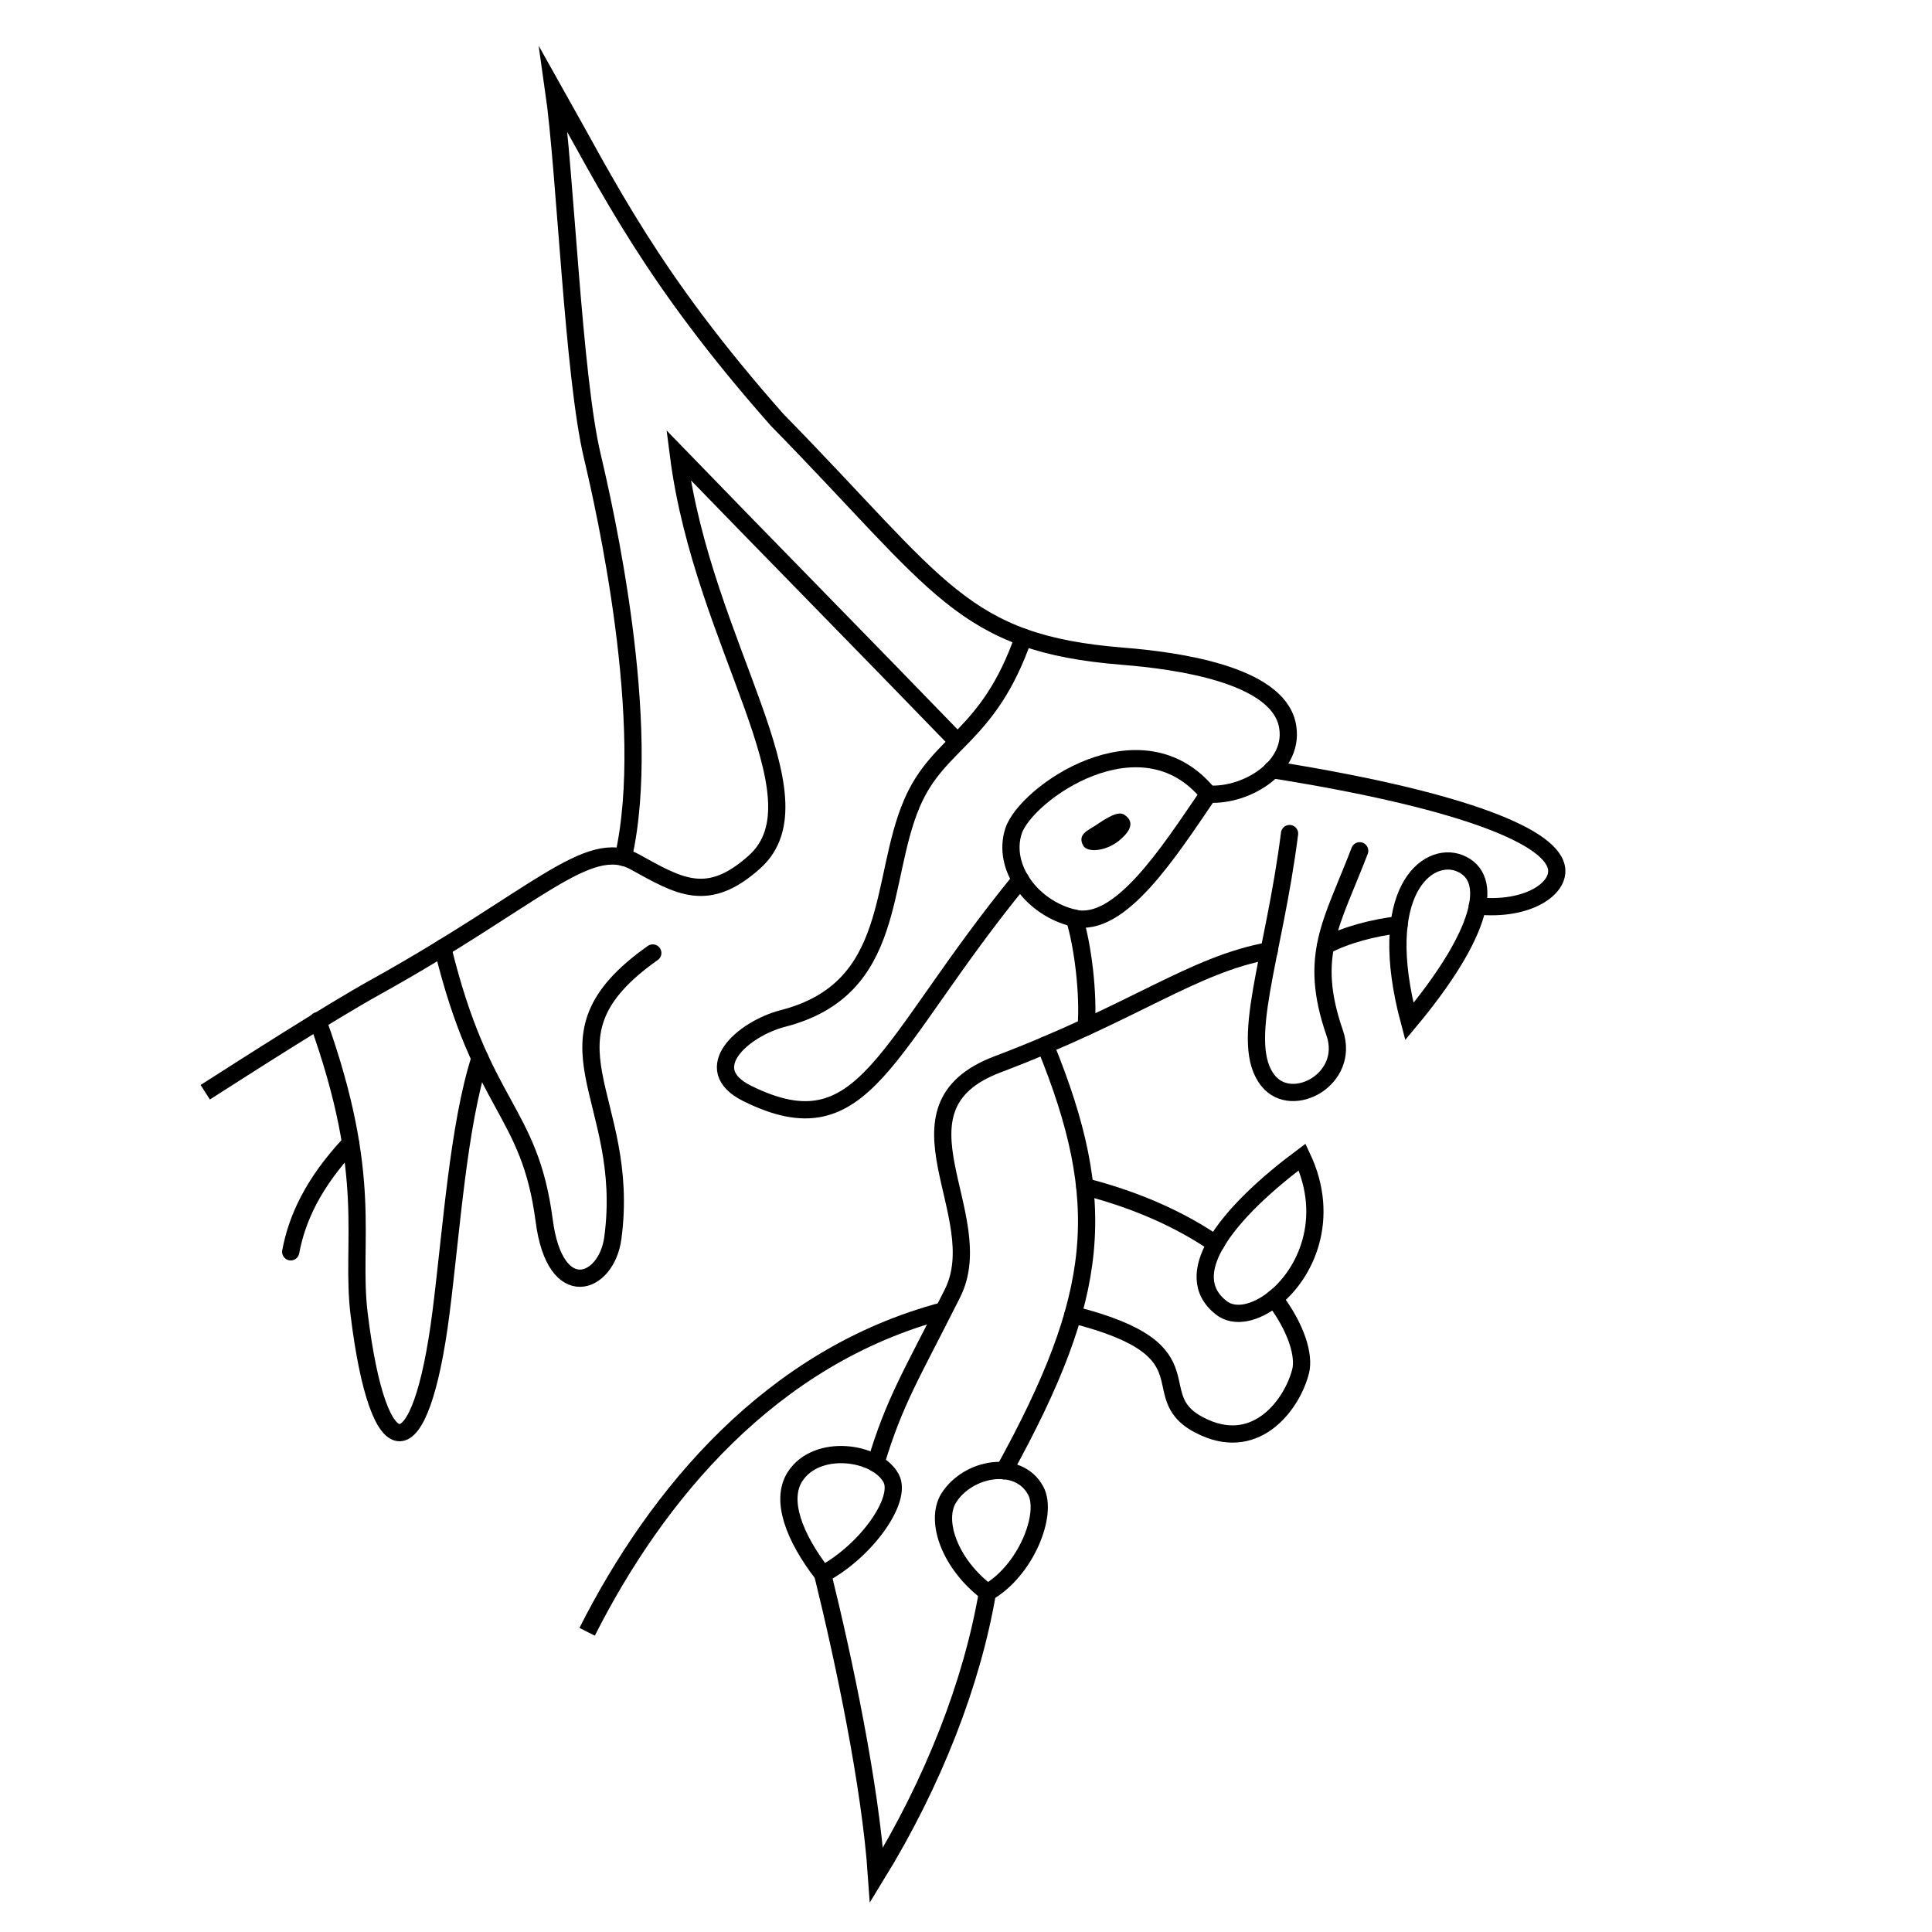 <?xml version="1.0" encoding="utf-8"?>
<!-- Generator: Adobe Illustrator 24.1.3, SVG Export Plug-In . SVG Version: 6.00 Build 0)  -->
<svg version="1.1" id="Layer_1" xmlns="http://www.w3.org/2000/svg" xmlns:xlink="http://www.w3.org/1999/xlink" x="0px" y="0px"
	 viewBox="0 0 112.11 112.11" style="enable-background:new 0 0 112.11 112.11;" xml:space="preserve">
<style type="text/css">
	.st0{fill:none;stroke:#000000;stroke-linecap:round;stroke-miterlimit:10;}
	.st1{fill:none;stroke:#000000;stroke-miterlimit:10;}
</style>
<path class="st0" d="M36.17,49.75c1.77-7.76-1.12-20.4-1.8-23.28c-1.11-4.67-1.56-16.5-2.24-21.25c3.2,5.68,5.66,10.88,12.97,19.15
	c9.51,9.7,10.7,12.96,20.06,13.71c3.12,0.25,8.87,1.04,9.53,3.93c0.55,2.44-2.34,4.21-4.56,4.07"/>
<path class="st0" d="M73.82,44.66c10.39,1.65,16.06,3.72,16.49,5.65c0.28,1.22-1.63,2.56-4.58,2.26"/>
<path class="st0" d="M78.9,49.37c-1.61,4.2-3.01,6.06-1.45,10.57c0.92,2.67-2.45,4.5-3.85,2.79c-1.77-2.16,0.31-7.11,1.23-14.36"/>
<path class="st0" d="M81.78,59.28c4.28-5.13,4.99-8.39,2.89-9.2C82.83,49.37,79.76,51.73,81.78,59.28z"/>
<path class="st1" d="M11.91,63.38c2.41-1.54,7.14-4.58,9.93-6.13c9.24-5.13,12.28-8.73,14.99-7.24c2.59,1.43,4.23,2.45,6.95,0.01
	c4.19-3.75-3-12.59-4.41-23.61c5.21,5.38,10.98,11.24,16.19,16.63"/>
<path class="st0" d="M59.39,36.98c-2.04,5.86-4.91,5.99-6.47,9.63c-1.92,4.48-0.82,10.78-7.49,12.49c-2.29,0.59-4.96,2.92-2.07,4.35
	c6.86,3.4,7.92-2.71,15.86-12.41"/>
<path class="st0" d="M70.12,46.08c-3.88-4.77-10.6-0.04-11.31,2.15c-0.68,2.12,1.09,4.48,3.52,5.05
	C64.98,53.89,67.79,49.5,70.12,46.08z"/>
<path class="st0" d="M81.19,53.66c-1.44,0.16-3.07,0.58-4.26,1.21"/>
<path class="st0" d="M73.65,55.17c-4.44,0.8-7.79,3.57-15.76,6.59c-6.72,2.54-0.35,8.77-2.62,13.29c-2.34,4.67-3.36,6.22-4.45,9.87"
	/>
<path class="st0" d="M62.34,53.27c0.5,1.61,0.84,4.41,0.69,6.32"/>
<path class="st0" d="M60.65,60.65c3.75,9.17,3.23,14.51-2.39,24.7"/>
<path class="st0" d="M47.74,91.35c1.22,4.94,2.76,12.23,3.12,17.46c3.32-5.41,5.55-11.18,6.44-16.4"/>
<path class="st0" d="M47.74,91.35c2.53-1.35,4.64-4.33,3.97-5.57c-0.84-1.56-4.32-2.05-5.58-0.09
	C45.27,87.04,46.06,89.17,47.74,91.35z"/>
<path class="st0" d="M57.3,92.41c-2.18-1.65-3.07-4.15-2.25-5.48c1.12-1.78,4.05-2.29,5.05-0.43C60.84,87.87,59.51,91.16,57.3,92.41
	z"/>
<g>
	<path class="st0" d="M62.26,76.29c8.46,2.13,3.76,4.8,7.62,6.54c3.11,1.41,5.12-1.4,5.59-3.25c0.23-0.89-0.21-2.49-1.53-4.23
		c-1.09,0.87-2.3,1.14-3.07,0.54c-1.24-0.97-1.14-2.3-0.33-3.71c-1.89-1.3-4.39-2.5-7.59-3.32"/>
	<path class="st0" d="M73.93,75.36c1.84-1.47,3.32-4.64,1.63-8.22c-1.99,1.48-4.04,3.33-5.03,5.06"/>
</g>
<path class="st1" d="M54.75,76.06c-10,2.64-16.65,10.66-20.68,18.63"/>
<path class="st0" d="M25.69,55c2.27,9.33,5.04,9.33,5.89,15.84c0.63,4.83,3.61,3.72,3.98,1.01c1.12-8.27-4.84-11.51,2.32-16.55"/>
<path class="st0" d="M18.44,59.23c3.31,9.21,1.88,12.75,2.4,17.03c1.14,9.26,3.58,9.1,4.75-0.09c0.61-4.8,1-10.82,2.26-14.76"/>
<path class="st0" d="M16.87,72.64c0.36-1.92,1.29-3.99,3.47-6.31"/>
<path d="M64.9,48.81c-0.77,0.6-1.84,0.69-2.06,0.23c-0.32-0.64,0.3-0.85,0.76-1.16c0.65-0.44,1.28-0.83,1.63-0.61
	C66,47.76,65.39,48.42,64.9,48.81z"/>
</svg>
